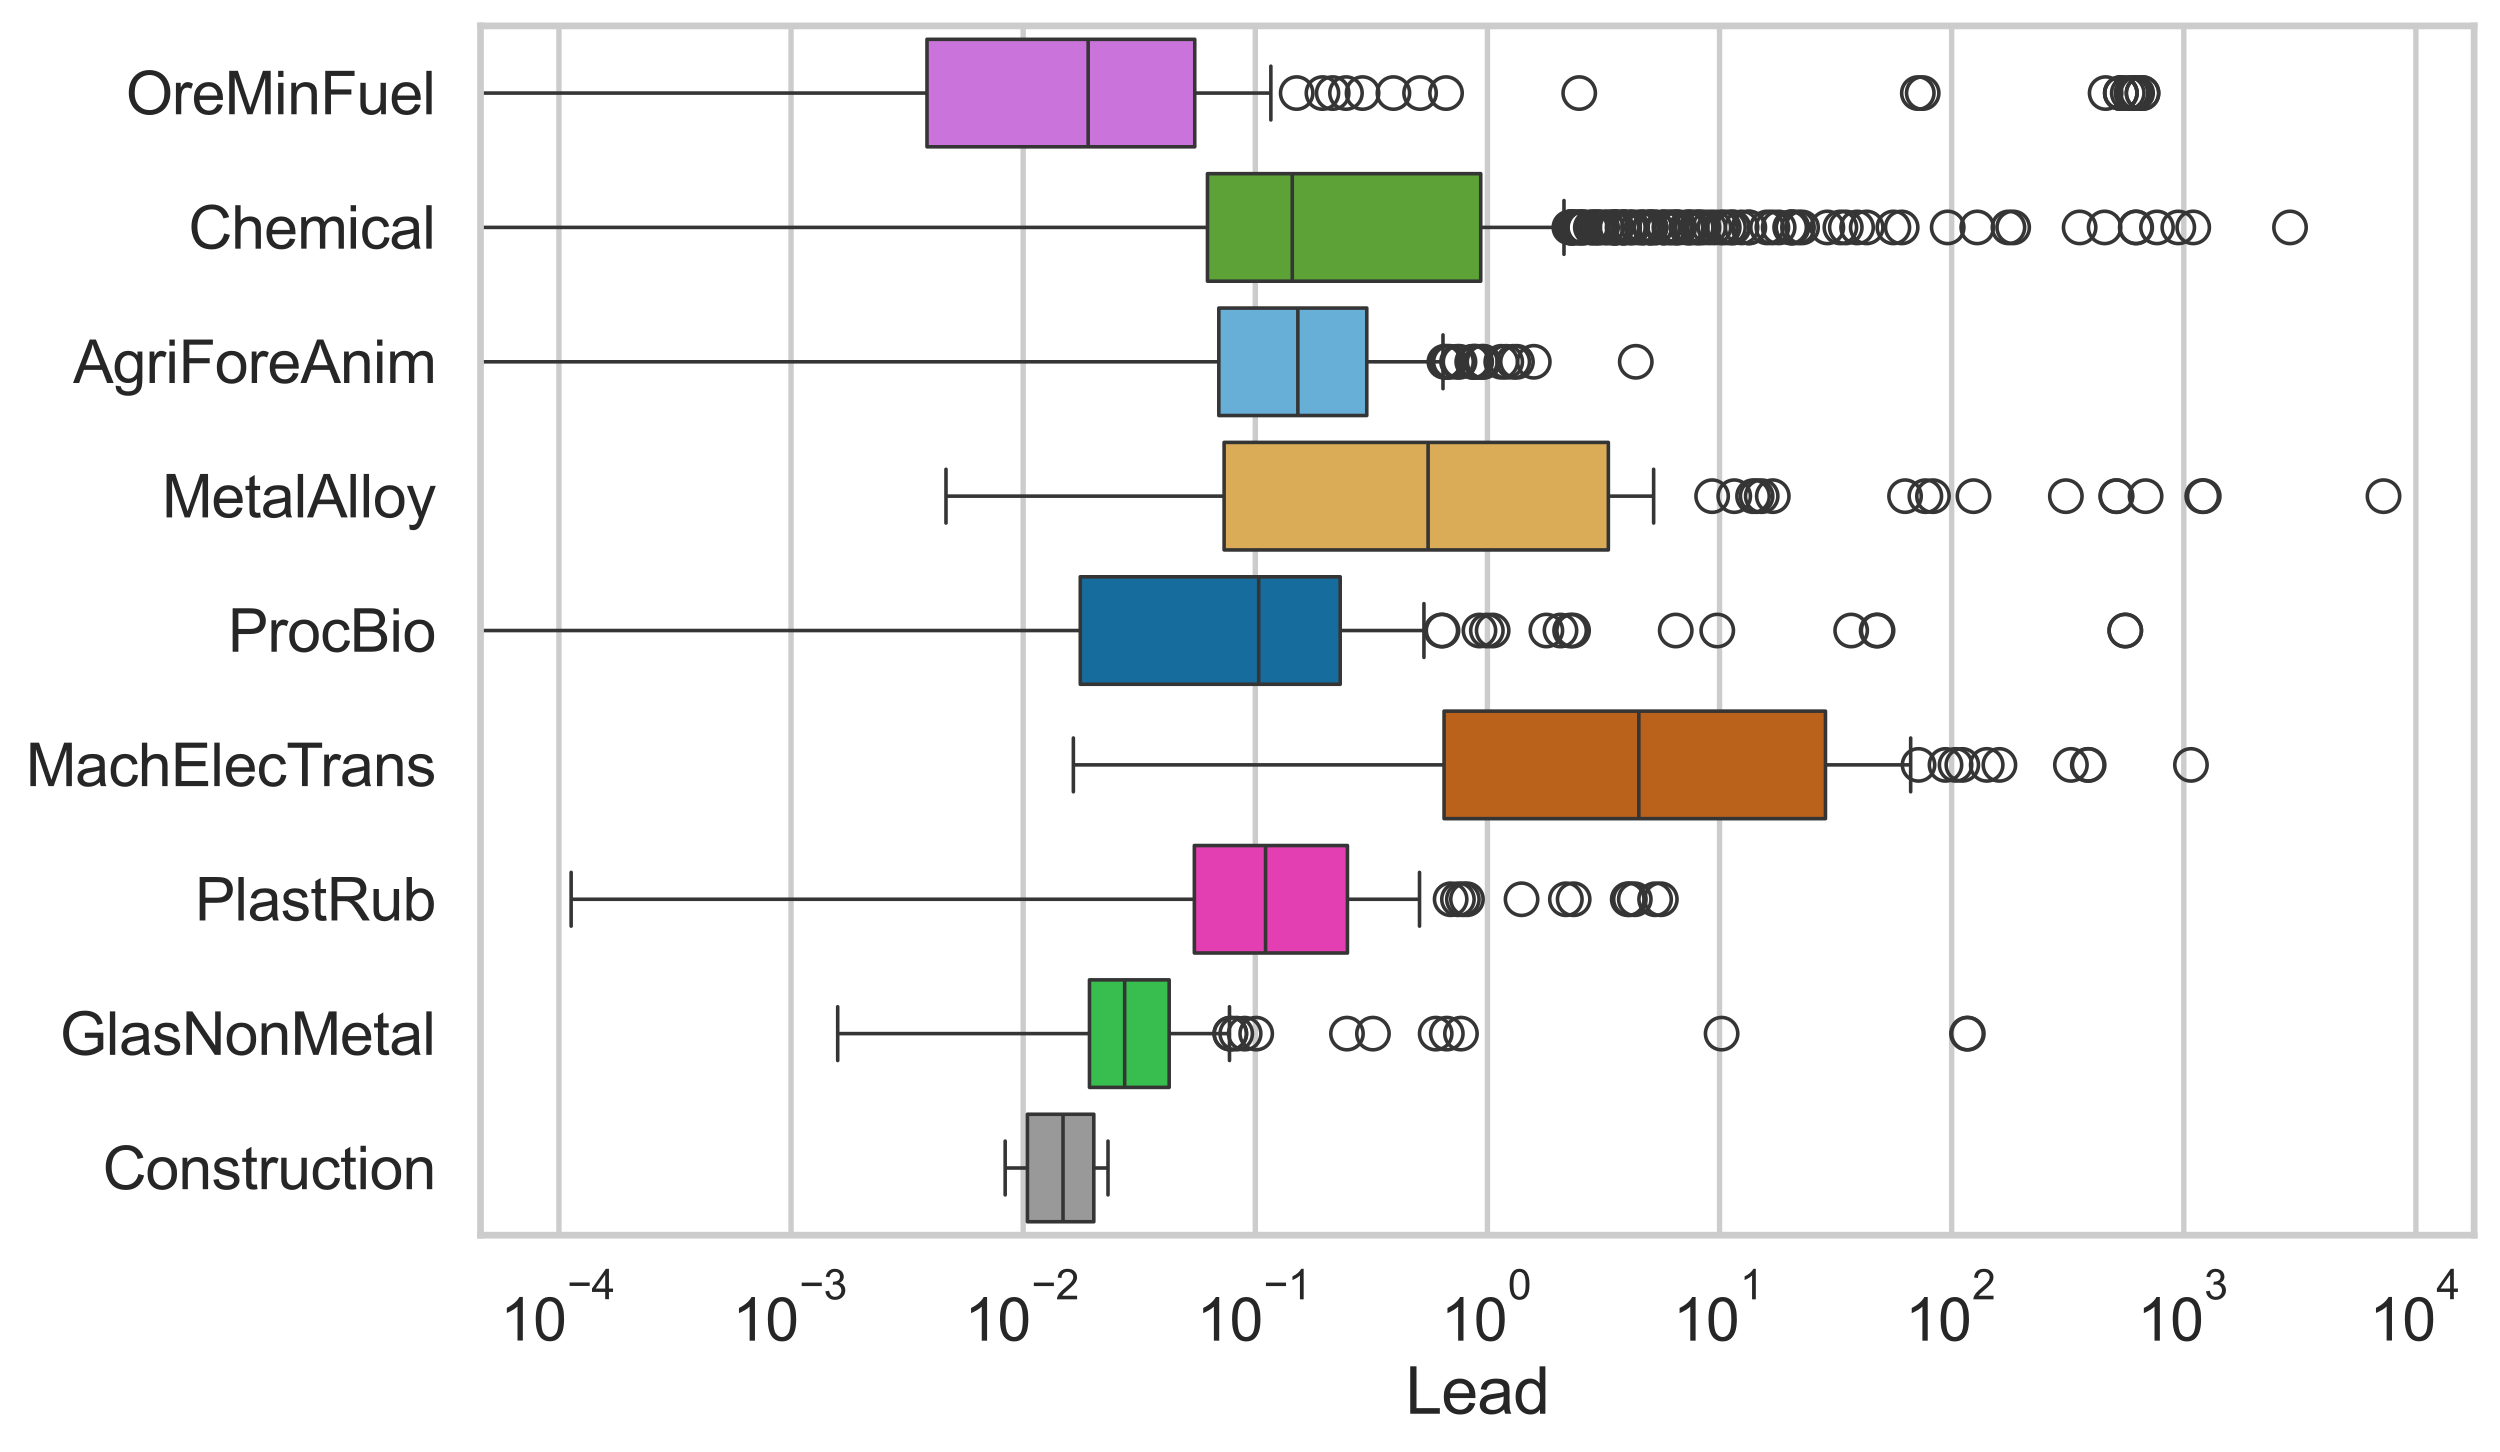 <?xml version="1.0" encoding="utf-8" standalone="no"?>
<!DOCTYPE svg PUBLIC "-//W3C//DTD SVG 1.1//EN"
  "http://www.w3.org/Graphics/SVG/1.1/DTD/svg11.dtd">
<svg xmlns:xlink="http://www.w3.org/1999/xlink" width="695.577pt" height="404.121pt" viewBox="0 0 695.577 404.121" xmlns="http://www.w3.org/2000/svg" version="1.1">
 <defs>
  <style type="text/css">*{stroke-linejoin: round; stroke-linecap: butt}</style>
 </defs>
 <g id="figure_1">
  <g id="patch_1">
   <path d="M 0 404.121 
L 695.577 404.121 
L 695.577 0 
L 0 0 
z
" style="fill: #ffffff"/>
  </g>
  <g id="axes_1">
   <g id="patch_2">
    <path d="M 133.697 343.665 
L 688.377 343.665 
L 688.377 7.2 
L 133.697 7.2 
z
" style="fill: #ffffff"/>
   </g>
   <g id="matplotlib.axis_1">
    <g id="xtick_1">
     <g id="line2d_1">
      <path d="M 155.511 343.665 
L 155.511 7.2 
" clip-path="url(#pd92ee9b319)" style="fill: none; stroke: #cccccc; stroke-width: 1.5; stroke-linecap: round"/>
     </g>
     <g id="text_1">
      <!-- $\mathdefault{10^{-4}}$ -->
      <g style="fill: #262626" transform="translate(139.176 373.015) scale(0.165 -0.165)">
       <defs>
        <path id="ArialMT-31" d="M 2384 0 
L 1822 0 
L 1822 3584 
Q 1619 3391 1289 3197 
Q 959 3003 697 2906 
L 697 3450 
Q 1169 3672 1522 3987 
Q 1875 4303 2022 4600 
L 2384 4600 
L 2384 0 
z
" transform="scale(0.016)"/>
        <path id="ArialMT-30" d="M 266 2259 
Q 266 3072 433 3567 
Q 600 4063 929 4331 
Q 1259 4600 1759 4600 
Q 2128 4600 2406 4451 
Q 2684 4303 2865 4023 
Q 3047 3744 3150 3342 
Q 3253 2941 3253 2259 
Q 3253 1453 3087 958 
Q 2922 463 2592 192 
Q 2263 -78 1759 -78 
Q 1097 -78 719 397 
Q 266 969 266 2259 
z
M 844 2259 
Q 844 1131 1108 757 
Q 1372 384 1759 384 
Q 2147 384 2411 759 
Q 2675 1134 2675 2259 
Q 2675 3391 2411 3762 
Q 2147 4134 1753 4134 
Q 1366 4134 1134 3806 
Q 844 3388 844 2259 
z
" transform="scale(0.016)"/>
        <path id="ArialMT-2212" d="M 3381 1997 
L 356 1997 
L 356 2522 
L 3381 2522 
L 3381 1997 
z
" transform="scale(0.016)"/>
        <path id="ArialMT-34" d="M 2069 0 
L 2069 1097 
L 81 1097 
L 81 1613 
L 2172 4581 
L 2631 4581 
L 2631 1613 
L 3250 1613 
L 3250 1097 
L 2631 1097 
L 2631 0 
L 2069 0 
z
M 2069 1613 
L 2069 3678 
L 634 1613 
L 2069 1613 
z
" transform="scale(0.016)"/>
       </defs>
       <use xlink:href="#ArialMT-31" transform="translate(0 0.202)"/>
       <use xlink:href="#ArialMT-30" transform="translate(55.615 0.202)"/>
       <use xlink:href="#ArialMT-2212" transform="translate(112.973 69.895) scale(0.7)"/>
       <use xlink:href="#ArialMT-34" transform="translate(153.852 69.895) scale(0.7)"/>
      </g>
     </g>
    </g>
    <g id="xtick_2">
     <g id="line2d_2">
      <path d="M 220.095 343.665 
L 220.095 7.2 
" clip-path="url(#pd92ee9b319)" style="fill: none; stroke: #cccccc; stroke-width: 1.5; stroke-linecap: round"/>
     </g>
     <g id="text_2">
      <!-- $\mathdefault{10^{-3}}$ -->
      <g style="fill: #262626" transform="translate(203.76 373.18) scale(0.165 -0.165)">
       <defs>
        <path id="ArialMT-33" d="M 269 1209 
L 831 1284 
Q 928 806 1161 595 
Q 1394 384 1728 384 
Q 2125 384 2398 659 
Q 2672 934 2672 1341 
Q 2672 1728 2419 1979 
Q 2166 2231 1775 2231 
Q 1616 2231 1378 2169 
L 1441 2663 
Q 1497 2656 1531 2656 
Q 1891 2656 2178 2843 
Q 2466 3031 2466 3422 
Q 2466 3731 2256 3934 
Q 2047 4138 1716 4138 
Q 1388 4138 1169 3931 
Q 950 3725 888 3313 
L 325 3413 
Q 428 3978 793 4289 
Q 1159 4600 1703 4600 
Q 2078 4600 2393 4439 
Q 2709 4278 2876 4000 
Q 3044 3722 3044 3409 
Q 3044 3113 2884 2869 
Q 2725 2625 2413 2481 
Q 2819 2388 3044 2092 
Q 3269 1797 3269 1353 
Q 3269 753 2831 336 
Q 2394 -81 1725 -81 
Q 1122 -81 723 278 
Q 325 638 269 1209 
z
" transform="scale(0.016)"/>
       </defs>
       <use xlink:href="#ArialMT-31" transform="translate(0 0.994)"/>
       <use xlink:href="#ArialMT-30" transform="translate(55.615 0.994)"/>
       <use xlink:href="#ArialMT-2212" transform="translate(112.973 70.688) scale(0.7)"/>
       <use xlink:href="#ArialMT-33" transform="translate(153.852 70.688) scale(0.7)"/>
      </g>
     </g>
    </g>
    <g id="xtick_3">
     <g id="line2d_3">
      <path d="M 284.678 343.665 
L 284.678 7.2 
" clip-path="url(#pd92ee9b319)" style="fill: none; stroke: #cccccc; stroke-width: 1.5; stroke-linecap: round"/>
     </g>
     <g id="text_3">
      <!-- $\mathdefault{10^{-2}}$ -->
      <g style="fill: #262626" transform="translate(268.343 373.18) scale(0.165 -0.165)">
       <defs>
        <path id="ArialMT-32" d="M 3222 541 
L 3222 0 
L 194 0 
Q 188 203 259 391 
Q 375 700 629 1000 
Q 884 1300 1366 1694 
Q 2113 2306 2375 2664 
Q 2638 3022 2638 3341 
Q 2638 3675 2398 3904 
Q 2159 4134 1775 4134 
Q 1369 4134 1125 3890 
Q 881 3647 878 3216 
L 300 3275 
Q 359 3922 746 4261 
Q 1134 4600 1788 4600 
Q 2447 4600 2831 4234 
Q 3216 3869 3216 3328 
Q 3216 3053 3103 2787 
Q 2991 2522 2730 2228 
Q 2469 1934 1863 1422 
Q 1356 997 1212 845 
Q 1069 694 975 541 
L 3222 541 
z
" transform="scale(0.016)"/>
       </defs>
       <use xlink:href="#ArialMT-31" transform="translate(0 0.994)"/>
       <use xlink:href="#ArialMT-30" transform="translate(55.615 0.994)"/>
       <use xlink:href="#ArialMT-2212" transform="translate(112.973 70.688) scale(0.7)"/>
       <use xlink:href="#ArialMT-32" transform="translate(153.852 70.688) scale(0.7)"/>
      </g>
     </g>
    </g>
    <g id="xtick_4">
     <g id="line2d_4">
      <path d="M 349.262 343.665 
L 349.262 7.2 
" clip-path="url(#pd92ee9b319)" style="fill: none; stroke: #cccccc; stroke-width: 1.5; stroke-linecap: round"/>
     </g>
     <g id="text_4">
      <!-- $\mathdefault{10^{-1}}$ -->
      <g style="fill: #262626" transform="translate(332.927 373.18) scale(0.165 -0.165)">
       <use xlink:href="#ArialMT-31" transform="translate(0 0.994)"/>
       <use xlink:href="#ArialMT-30" transform="translate(55.615 0.994)"/>
       <use xlink:href="#ArialMT-2212" transform="translate(112.973 70.688) scale(0.7)"/>
       <use xlink:href="#ArialMT-31" transform="translate(153.852 70.688) scale(0.7)"/>
      </g>
     </g>
    </g>
    <g id="xtick_5">
     <g id="line2d_5">
      <path d="M 413.845 343.665 
L 413.845 7.2 
" clip-path="url(#pd92ee9b319)" style="fill: none; stroke: #cccccc; stroke-width: 1.5; stroke-linecap: round"/>
     </g>
     <g id="text_5">
      <!-- $\mathdefault{10^{0}}$ -->
      <g style="fill: #262626" transform="translate(400.893 373.18) scale(0.165 -0.165)">
       <use xlink:href="#ArialMT-31" transform="translate(0 0.994)"/>
       <use xlink:href="#ArialMT-30" transform="translate(55.615 0.994)"/>
       <use xlink:href="#ArialMT-30" transform="translate(112.973 70.688) scale(0.7)"/>
      </g>
     </g>
    </g>
    <g id="xtick_6">
     <g id="line2d_6">
      <path d="M 478.429 343.665 
L 478.429 7.2 
" clip-path="url(#pd92ee9b319)" style="fill: none; stroke: #cccccc; stroke-width: 1.5; stroke-linecap: round"/>
     </g>
     <g id="text_6">
      <!-- $\mathdefault{10^{1}}$ -->
      <g style="fill: #262626" transform="translate(465.476 373.18) scale(0.165 -0.165)">
       <use xlink:href="#ArialMT-31" transform="translate(0 0.994)"/>
       <use xlink:href="#ArialMT-30" transform="translate(55.615 0.994)"/>
       <use xlink:href="#ArialMT-31" transform="translate(112.973 70.688) scale(0.7)"/>
      </g>
     </g>
    </g>
    <g id="xtick_7">
     <g id="line2d_7">
      <path d="M 543.013 343.665 
L 543.013 7.2 
" clip-path="url(#pd92ee9b319)" style="fill: none; stroke: #cccccc; stroke-width: 1.5; stroke-linecap: round"/>
     </g>
     <g id="text_7">
      <!-- $\mathdefault{10^{2}}$ -->
      <g style="fill: #262626" transform="translate(530.06 373.18) scale(0.165 -0.165)">
       <use xlink:href="#ArialMT-31" transform="translate(0 0.994)"/>
       <use xlink:href="#ArialMT-30" transform="translate(55.615 0.994)"/>
       <use xlink:href="#ArialMT-32" transform="translate(112.973 70.688) scale(0.7)"/>
      </g>
     </g>
    </g>
    <g id="xtick_8">
     <g id="line2d_8">
      <path d="M 607.596 343.665 
L 607.596 7.2 
" clip-path="url(#pd92ee9b319)" style="fill: none; stroke: #cccccc; stroke-width: 1.5; stroke-linecap: round"/>
     </g>
     <g id="text_8">
      <!-- $\mathdefault{10^{3}}$ -->
      <g style="fill: #262626" transform="translate(594.644 373.18) scale(0.165 -0.165)">
       <use xlink:href="#ArialMT-31" transform="translate(0 0.994)"/>
       <use xlink:href="#ArialMT-30" transform="translate(55.615 0.994)"/>
       <use xlink:href="#ArialMT-33" transform="translate(112.973 70.688) scale(0.7)"/>
      </g>
     </g>
    </g>
    <g id="xtick_9">
     <g id="line2d_9">
      <path d="M 672.18 343.665 
L 672.18 7.2 
" clip-path="url(#pd92ee9b319)" style="fill: none; stroke: #cccccc; stroke-width: 1.5; stroke-linecap: round"/>
     </g>
     <g id="text_9">
      <!-- $\mathdefault{10^{4}}$ -->
      <g style="fill: #262626" transform="translate(659.227 373.015) scale(0.165 -0.165)">
       <use xlink:href="#ArialMT-31" transform="translate(0 0.202)"/>
       <use xlink:href="#ArialMT-30" transform="translate(55.615 0.202)"/>
       <use xlink:href="#ArialMT-34" transform="translate(112.973 69.895) scale(0.7)"/>
      </g>
     </g>
    </g>
    <g id="xtick_10"/>
    <g id="xtick_11"/>
    <g id="xtick_12"/>
    <g id="xtick_13"/>
    <g id="xtick_14"/>
    <g id="xtick_15"/>
    <g id="xtick_16"/>
    <g id="xtick_17"/>
    <g id="xtick_18"/>
    <g id="xtick_19"/>
    <g id="xtick_20"/>
    <g id="xtick_21"/>
    <g id="xtick_22"/>
    <g id="xtick_23"/>
    <g id="xtick_24"/>
    <g id="xtick_25"/>
    <g id="xtick_26"/>
    <g id="xtick_27"/>
    <g id="xtick_28"/>
    <g id="xtick_29"/>
    <g id="xtick_30"/>
    <g id="xtick_31"/>
    <g id="xtick_32"/>
    <g id="xtick_33"/>
    <g id="xtick_34"/>
    <g id="xtick_35"/>
    <g id="xtick_36"/>
    <g id="xtick_37"/>
    <g id="xtick_38"/>
    <g id="xtick_39"/>
    <g id="xtick_40"/>
    <g id="xtick_41"/>
    <g id="xtick_42"/>
    <g id="xtick_43"/>
    <g id="xtick_44"/>
    <g id="xtick_45"/>
    <g id="xtick_46"/>
    <g id="xtick_47"/>
    <g id="xtick_48"/>
    <g id="xtick_49"/>
    <g id="xtick_50"/>
    <g id="xtick_51"/>
    <g id="xtick_52"/>
    <g id="xtick_53"/>
    <g id="xtick_54"/>
    <g id="xtick_55"/>
    <g id="xtick_56"/>
    <g id="xtick_57"/>
    <g id="xtick_58"/>
    <g id="xtick_59"/>
    <g id="xtick_60"/>
    <g id="xtick_61"/>
    <g id="xtick_62"/>
    <g id="xtick_63"/>
    <g id="xtick_64"/>
    <g id="xtick_65"/>
    <g id="xtick_66"/>
    <g id="xtick_67"/>
    <g id="xtick_68"/>
    <g id="xtick_69"/>
    <g id="xtick_70"/>
    <g id="xtick_71"/>
    <g id="xtick_72"/>
    <g id="xtick_73"/>
    <g id="xtick_74"/>
    <g id="xtick_75"/>
    <g id="xtick_76"/>
    <g id="xtick_77"/>
    <g id="xtick_78"/>
    <g id="text_10">
     <!-- Lead -->
     <g style="fill: #262626" transform="translate(391.018 393.344) scale(0.18 -0.18)">
      <defs>
       <path id="ArialMT-4c" d="M 469 0 
L 469 4581 
L 1075 4581 
L 1075 541 
L 3331 541 
L 3331 0 
L 469 0 
z
" transform="scale(0.016)"/>
       <path id="ArialMT-65" d="M 2694 1069 
L 3275 997 
Q 3138 488 2766 206 
Q 2394 -75 1816 -75 
Q 1088 -75 661 373 
Q 234 822 234 1631 
Q 234 2469 665 2931 
Q 1097 3394 1784 3394 
Q 2450 3394 2872 2941 
Q 3294 2488 3294 1666 
Q 3294 1616 3291 1516 
L 816 1516 
Q 847 969 1125 678 
Q 1403 388 1819 388 
Q 2128 388 2347 550 
Q 2566 713 2694 1069 
z
M 847 1978 
L 2700 1978 
Q 2663 2397 2488 2606 
Q 2219 2931 1791 2931 
Q 1403 2931 1139 2672 
Q 875 2413 847 1978 
z
" transform="scale(0.016)"/>
       <path id="ArialMT-61" d="M 2588 409 
Q 2275 144 1986 34 
Q 1697 -75 1366 -75 
Q 819 -75 525 192 
Q 231 459 231 875 
Q 231 1119 342 1320 
Q 453 1522 633 1644 
Q 813 1766 1038 1828 
Q 1203 1872 1538 1913 
Q 2219 1994 2541 2106 
Q 2544 2222 2544 2253 
Q 2544 2597 2384 2738 
Q 2169 2928 1744 2928 
Q 1347 2928 1158 2789 
Q 969 2650 878 2297 
L 328 2372 
Q 403 2725 575 2942 
Q 747 3159 1072 3276 
Q 1397 3394 1825 3394 
Q 2250 3394 2515 3294 
Q 2781 3194 2906 3042 
Q 3031 2891 3081 2659 
Q 3109 2516 3109 2141 
L 3109 1391 
Q 3109 606 3145 398 
Q 3181 191 3288 0 
L 2700 0 
Q 2613 175 2588 409 
z
M 2541 1666 
Q 2234 1541 1622 1453 
Q 1275 1403 1131 1340 
Q 988 1278 909 1158 
Q 831 1038 831 891 
Q 831 666 1001 516 
Q 1172 366 1500 366 
Q 1825 366 2078 508 
Q 2331 650 2450 897 
Q 2541 1088 2541 1459 
L 2541 1666 
z
" transform="scale(0.016)"/>
       <path id="ArialMT-64" d="M 2575 0 
L 2575 419 
Q 2259 -75 1647 -75 
Q 1250 -75 917 144 
Q 584 363 401 755 
Q 219 1147 219 1656 
Q 219 2153 384 2558 
Q 550 2963 881 3178 
Q 1213 3394 1622 3394 
Q 1922 3394 2156 3267 
Q 2391 3141 2538 2938 
L 2538 4581 
L 3097 4581 
L 3097 0 
L 2575 0 
z
M 797 1656 
Q 797 1019 1065 703 
Q 1334 388 1700 388 
Q 2069 388 2326 689 
Q 2584 991 2584 1609 
Q 2584 2291 2321 2609 
Q 2059 2928 1675 2928 
Q 1300 2928 1048 2622 
Q 797 2316 797 1656 
z
" transform="scale(0.016)"/>
      </defs>
      <use xlink:href="#ArialMT-4c"/>
      <use xlink:href="#ArialMT-65" transform="translate(55.615 0)"/>
      <use xlink:href="#ArialMT-61" transform="translate(111.23 0)"/>
      <use xlink:href="#ArialMT-64" transform="translate(166.846 0)"/>
     </g>
    </g>
   </g>
   <g id="matplotlib.axis_2">
    <g id="ytick_1">
     <g id="text_11">
      <!-- OreMinFuel -->
      <g style="fill: #262626" transform="translate(35.013 31.798) scale(0.165 -0.165)">
       <defs>
        <path id="ArialMT-4f" d="M 309 2231 
Q 309 3372 921 4017 
Q 1534 4663 2503 4663 
Q 3138 4663 3647 4359 
Q 4156 4056 4423 3514 
Q 4691 2972 4691 2284 
Q 4691 1588 4409 1038 
Q 4128 488 3612 205 
Q 3097 -78 2500 -78 
Q 1853 -78 1343 234 
Q 834 547 571 1087 
Q 309 1628 309 2231 
z
M 934 2222 
Q 934 1394 1379 917 
Q 1825 441 2497 441 
Q 3181 441 3623 922 
Q 4066 1403 4066 2288 
Q 4066 2847 3877 3264 
Q 3688 3681 3323 3911 
Q 2959 4141 2506 4141 
Q 1863 4141 1398 3698 
Q 934 3256 934 2222 
z
" transform="scale(0.016)"/>
        <path id="ArialMT-72" d="M 416 0 
L 416 3319 
L 922 3319 
L 922 2816 
Q 1116 3169 1280 3281 
Q 1444 3394 1641 3394 
Q 1925 3394 2219 3213 
L 2025 2691 
Q 1819 2813 1613 2813 
Q 1428 2813 1281 2702 
Q 1134 2591 1072 2394 
Q 978 2094 978 1738 
L 978 0 
L 416 0 
z
" transform="scale(0.016)"/>
        <path id="ArialMT-4d" d="M 475 0 
L 475 4581 
L 1388 4581 
L 2472 1338 
Q 2622 884 2691 659 
Q 2769 909 2934 1394 
L 4031 4581 
L 4847 4581 
L 4847 0 
L 4263 0 
L 4263 3834 
L 2931 0 
L 2384 0 
L 1059 3900 
L 1059 0 
L 475 0 
z
" transform="scale(0.016)"/>
        <path id="ArialMT-69" d="M 425 3934 
L 425 4581 
L 988 4581 
L 988 3934 
L 425 3934 
z
M 425 0 
L 425 3319 
L 988 3319 
L 988 0 
L 425 0 
z
" transform="scale(0.016)"/>
        <path id="ArialMT-6e" d="M 422 0 
L 422 3319 
L 928 3319 
L 928 2847 
Q 1294 3394 1984 3394 
Q 2284 3394 2536 3286 
Q 2788 3178 2913 3003 
Q 3038 2828 3088 2588 
Q 3119 2431 3119 2041 
L 3119 0 
L 2556 0 
L 2556 2019 
Q 2556 2363 2490 2533 
Q 2425 2703 2258 2804 
Q 2091 2906 1866 2906 
Q 1506 2906 1245 2678 
Q 984 2450 984 1813 
L 984 0 
L 422 0 
z
" transform="scale(0.016)"/>
        <path id="ArialMT-46" d="M 525 0 
L 525 4581 
L 3616 4581 
L 3616 4041 
L 1131 4041 
L 1131 2622 
L 3281 2622 
L 3281 2081 
L 1131 2081 
L 1131 0 
L 525 0 
z
" transform="scale(0.016)"/>
        <path id="ArialMT-75" d="M 2597 0 
L 2597 488 
Q 2209 -75 1544 -75 
Q 1250 -75 995 37 
Q 741 150 617 320 
Q 494 491 444 738 
Q 409 903 409 1263 
L 409 3319 
L 972 3319 
L 972 1478 
Q 972 1038 1006 884 
Q 1059 663 1231 536 
Q 1403 409 1656 409 
Q 1909 409 2131 539 
Q 2353 669 2445 892 
Q 2538 1116 2538 1541 
L 2538 3319 
L 3100 3319 
L 3100 0 
L 2597 0 
z
" transform="scale(0.016)"/>
        <path id="ArialMT-6c" d="M 409 0 
L 409 4581 
L 972 4581 
L 972 0 
L 409 0 
z
" transform="scale(0.016)"/>
       </defs>
       <use xlink:href="#ArialMT-4f"/>
       <use xlink:href="#ArialMT-72" transform="translate(77.783 0)"/>
       <use xlink:href="#ArialMT-65" transform="translate(111.084 0)"/>
       <use xlink:href="#ArialMT-4d" transform="translate(166.699 0)"/>
       <use xlink:href="#ArialMT-69" transform="translate(250 0)"/>
       <use xlink:href="#ArialMT-6e" transform="translate(272.217 0)"/>
       <use xlink:href="#ArialMT-46" transform="translate(327.832 0)"/>
       <use xlink:href="#ArialMT-75" transform="translate(388.916 0)"/>
       <use xlink:href="#ArialMT-65" transform="translate(444.531 0)"/>
       <use xlink:href="#ArialMT-6c" transform="translate(500.146 0)"/>
      </g>
     </g>
    </g>
    <g id="ytick_2">
     <g id="text_12">
      <!-- Chemical -->
      <g style="fill: #262626" transform="translate(52.428 69.183) scale(0.165 -0.165)">
       <defs>
        <path id="ArialMT-43" d="M 3763 1606 
L 4369 1453 
Q 4178 706 3683 314 
Q 3188 -78 2472 -78 
Q 1731 -78 1267 223 
Q 803 525 561 1097 
Q 319 1669 319 2325 
Q 319 3041 592 3573 
Q 866 4106 1370 4382 
Q 1875 4659 2481 4659 
Q 3169 4659 3637 4309 
Q 4106 3959 4291 3325 
L 3694 3184 
Q 3534 3684 3231 3912 
Q 2928 4141 2469 4141 
Q 1941 4141 1586 3887 
Q 1231 3634 1087 3207 
Q 944 2781 944 2328 
Q 944 1744 1114 1308 
Q 1284 872 1643 656 
Q 2003 441 2422 441 
Q 2931 441 3284 734 
Q 3638 1028 3763 1606 
z
" transform="scale(0.016)"/>
        <path id="ArialMT-68" d="M 422 0 
L 422 4581 
L 984 4581 
L 984 2938 
Q 1378 3394 1978 3394 
Q 2347 3394 2619 3248 
Q 2891 3103 3008 2847 
Q 3125 2591 3125 2103 
L 3125 0 
L 2563 0 
L 2563 2103 
Q 2563 2525 2380 2717 
Q 2197 2909 1863 2909 
Q 1613 2909 1392 2779 
Q 1172 2650 1078 2428 
Q 984 2206 984 1816 
L 984 0 
L 422 0 
z
" transform="scale(0.016)"/>
        <path id="ArialMT-6d" d="M 422 0 
L 422 3319 
L 925 3319 
L 925 2853 
Q 1081 3097 1340 3245 
Q 1600 3394 1931 3394 
Q 2300 3394 2536 3241 
Q 2772 3088 2869 2813 
Q 3263 3394 3894 3394 
Q 4388 3394 4653 3120 
Q 4919 2847 4919 2278 
L 4919 0 
L 4359 0 
L 4359 2091 
Q 4359 2428 4304 2576 
Q 4250 2725 4106 2815 
Q 3963 2906 3769 2906 
Q 3419 2906 3187 2673 
Q 2956 2441 2956 1928 
L 2956 0 
L 2394 0 
L 2394 2156 
Q 2394 2531 2256 2718 
Q 2119 2906 1806 2906 
Q 1569 2906 1367 2781 
Q 1166 2656 1075 2415 
Q 984 2175 984 1722 
L 984 0 
L 422 0 
z
" transform="scale(0.016)"/>
        <path id="ArialMT-63" d="M 2588 1216 
L 3141 1144 
Q 3050 572 2676 248 
Q 2303 -75 1759 -75 
Q 1078 -75 664 370 
Q 250 816 250 1647 
Q 250 2184 428 2587 
Q 606 2991 970 3192 
Q 1334 3394 1763 3394 
Q 2303 3394 2647 3120 
Q 2991 2847 3088 2344 
L 2541 2259 
Q 2463 2594 2264 2762 
Q 2066 2931 1784 2931 
Q 1359 2931 1093 2626 
Q 828 2322 828 1663 
Q 828 994 1084 691 
Q 1341 388 1753 388 
Q 2084 388 2306 591 
Q 2528 794 2588 1216 
z
" transform="scale(0.016)"/>
       </defs>
       <use xlink:href="#ArialMT-43"/>
       <use xlink:href="#ArialMT-68" transform="translate(72.217 0)"/>
       <use xlink:href="#ArialMT-65" transform="translate(127.832 0)"/>
       <use xlink:href="#ArialMT-6d" transform="translate(183.447 0)"/>
       <use xlink:href="#ArialMT-69" transform="translate(266.748 0)"/>
       <use xlink:href="#ArialMT-63" transform="translate(288.965 0)"/>
       <use xlink:href="#ArialMT-61" transform="translate(338.965 0)"/>
       <use xlink:href="#ArialMT-6c" transform="translate(394.58 0)"/>
      </g>
     </g>
    </g>
    <g id="ytick_3">
     <g id="text_13">
      <!-- AgriForeAnim -->
      <g style="fill: #262626" transform="translate(20.341 106.568) scale(0.165 -0.165)">
       <defs>
        <path id="ArialMT-41" d="M -9 0 
L 1750 4581 
L 2403 4581 
L 4278 0 
L 3588 0 
L 3053 1388 
L 1138 1388 
L 634 0 
L -9 0 
z
M 1313 1881 
L 2866 1881 
L 2388 3150 
Q 2169 3728 2063 4100 
Q 1975 3659 1816 3225 
L 1313 1881 
z
" transform="scale(0.016)"/>
        <path id="ArialMT-67" d="M 319 -275 
L 866 -356 
Q 900 -609 1056 -725 
Q 1266 -881 1628 -881 
Q 2019 -881 2231 -725 
Q 2444 -569 2519 -288 
Q 2563 -116 2559 434 
Q 2191 0 1641 0 
Q 956 0 581 494 
Q 206 988 206 1678 
Q 206 2153 378 2554 
Q 550 2956 876 3175 
Q 1203 3394 1644 3394 
Q 2231 3394 2613 2919 
L 2613 3319 
L 3131 3319 
L 3131 450 
Q 3131 -325 2973 -648 
Q 2816 -972 2473 -1159 
Q 2131 -1347 1631 -1347 
Q 1038 -1347 672 -1080 
Q 306 -813 319 -275 
z
M 784 1719 
Q 784 1066 1043 766 
Q 1303 466 1694 466 
Q 2081 466 2343 764 
Q 2606 1063 2606 1700 
Q 2606 2309 2336 2618 
Q 2066 2928 1684 2928 
Q 1309 2928 1046 2623 
Q 784 2319 784 1719 
z
" transform="scale(0.016)"/>
        <path id="ArialMT-6f" d="M 213 1659 
Q 213 2581 725 3025 
Q 1153 3394 1769 3394 
Q 2453 3394 2887 2945 
Q 3322 2497 3322 1706 
Q 3322 1066 3130 698 
Q 2938 331 2570 128 
Q 2203 -75 1769 -75 
Q 1072 -75 642 372 
Q 213 819 213 1659 
z
M 791 1659 
Q 791 1022 1069 705 
Q 1347 388 1769 388 
Q 2188 388 2466 706 
Q 2744 1025 2744 1678 
Q 2744 2294 2464 2611 
Q 2184 2928 1769 2928 
Q 1347 2928 1069 2612 
Q 791 2297 791 1659 
z
" transform="scale(0.016)"/>
       </defs>
       <use xlink:href="#ArialMT-41"/>
       <use xlink:href="#ArialMT-67" transform="translate(66.699 0)"/>
       <use xlink:href="#ArialMT-72" transform="translate(122.314 0)"/>
       <use xlink:href="#ArialMT-69" transform="translate(155.615 0)"/>
       <use xlink:href="#ArialMT-46" transform="translate(177.832 0)"/>
       <use xlink:href="#ArialMT-6f" transform="translate(238.916 0)"/>
       <use xlink:href="#ArialMT-72" transform="translate(294.531 0)"/>
       <use xlink:href="#ArialMT-65" transform="translate(327.832 0)"/>
       <use xlink:href="#ArialMT-41" transform="translate(383.447 0)"/>
       <use xlink:href="#ArialMT-6e" transform="translate(450.146 0)"/>
       <use xlink:href="#ArialMT-69" transform="translate(505.762 0)"/>
       <use xlink:href="#ArialMT-6d" transform="translate(527.979 0)"/>
      </g>
     </g>
    </g>
    <g id="ytick_4">
     <g id="text_14">
      <!-- MetalAlloy -->
      <g style="fill: #262626" transform="translate(45.088 143.953) scale(0.165 -0.165)">
       <defs>
        <path id="ArialMT-74" d="M 1650 503 
L 1731 6 
Q 1494 -44 1306 -44 
Q 1000 -44 831 53 
Q 663 150 594 308 
Q 525 466 525 972 
L 525 2881 
L 113 2881 
L 113 3319 
L 525 3319 
L 525 4141 
L 1084 4478 
L 1084 3319 
L 1650 3319 
L 1650 2881 
L 1084 2881 
L 1084 941 
Q 1084 700 1114 631 
Q 1144 563 1211 522 
Q 1278 481 1403 481 
Q 1497 481 1650 503 
z
" transform="scale(0.016)"/>
        <path id="ArialMT-79" d="M 397 -1278 
L 334 -750 
Q 519 -800 656 -800 
Q 844 -800 956 -737 
Q 1069 -675 1141 -563 
Q 1194 -478 1313 -144 
Q 1328 -97 1363 -6 
L 103 3319 
L 709 3319 
L 1400 1397 
Q 1534 1031 1641 628 
Q 1738 1016 1872 1384 
L 2581 3319 
L 3144 3319 
L 1881 -56 
Q 1678 -603 1566 -809 
Q 1416 -1088 1222 -1217 
Q 1028 -1347 759 -1347 
Q 597 -1347 397 -1278 
z
" transform="scale(0.016)"/>
       </defs>
       <use xlink:href="#ArialMT-4d"/>
       <use xlink:href="#ArialMT-65" transform="translate(83.301 0)"/>
       <use xlink:href="#ArialMT-74" transform="translate(138.916 0)"/>
       <use xlink:href="#ArialMT-61" transform="translate(166.699 0)"/>
       <use xlink:href="#ArialMT-6c" transform="translate(222.314 0)"/>
       <use xlink:href="#ArialMT-41" transform="translate(244.531 0)"/>
       <use xlink:href="#ArialMT-6c" transform="translate(311.23 0)"/>
       <use xlink:href="#ArialMT-6c" transform="translate(333.447 0)"/>
       <use xlink:href="#ArialMT-6f" transform="translate(355.664 0)"/>
       <use xlink:href="#ArialMT-79" transform="translate(411.279 0)"/>
      </g>
     </g>
    </g>
    <g id="ytick_5">
     <g id="text_15">
      <!-- ProcBio -->
      <g style="fill: #262626" transform="translate(63.424 181.337) scale(0.165 -0.165)">
       <defs>
        <path id="ArialMT-50" d="M 494 0 
L 494 4581 
L 2222 4581 
Q 2678 4581 2919 4538 
Q 3256 4481 3484 4323 
Q 3713 4166 3852 3881 
Q 3991 3597 3991 3256 
Q 3991 2672 3619 2267 
Q 3247 1863 2275 1863 
L 1100 1863 
L 1100 0 
L 494 0 
z
M 1100 2403 
L 2284 2403 
Q 2872 2403 3119 2622 
Q 3366 2841 3366 3238 
Q 3366 3525 3220 3729 
Q 3075 3934 2838 4000 
Q 2684 4041 2272 4041 
L 1100 4041 
L 1100 2403 
z
" transform="scale(0.016)"/>
        <path id="ArialMT-42" d="M 469 0 
L 469 4581 
L 2188 4581 
Q 2713 4581 3030 4442 
Q 3347 4303 3526 4014 
Q 3706 3725 3706 3409 
Q 3706 3116 3547 2856 
Q 3388 2597 3066 2438 
Q 3481 2316 3704 2022 
Q 3928 1728 3928 1328 
Q 3928 1006 3792 729 
Q 3656 453 3456 303 
Q 3256 153 2954 76 
Q 2653 0 2216 0 
L 469 0 
z
M 1075 2656 
L 2066 2656 
Q 2469 2656 2644 2709 
Q 2875 2778 2992 2937 
Q 3109 3097 3109 3338 
Q 3109 3566 3000 3739 
Q 2891 3913 2687 3977 
Q 2484 4041 1991 4041 
L 1075 4041 
L 1075 2656 
z
M 1075 541 
L 2216 541 
Q 2509 541 2628 563 
Q 2838 600 2978 687 
Q 3119 775 3209 942 
Q 3300 1109 3300 1328 
Q 3300 1584 3169 1773 
Q 3038 1963 2805 2039 
Q 2572 2116 2134 2116 
L 1075 2116 
L 1075 541 
z
" transform="scale(0.016)"/>
       </defs>
       <use xlink:href="#ArialMT-50"/>
       <use xlink:href="#ArialMT-72" transform="translate(66.699 0)"/>
       <use xlink:href="#ArialMT-6f" transform="translate(100 0)"/>
       <use xlink:href="#ArialMT-63" transform="translate(155.615 0)"/>
       <use xlink:href="#ArialMT-42" transform="translate(205.615 0)"/>
       <use xlink:href="#ArialMT-69" transform="translate(272.314 0)"/>
       <use xlink:href="#ArialMT-6f" transform="translate(294.531 0)"/>
      </g>
     </g>
    </g>
    <g id="ytick_6">
     <g id="text_16">
      <!-- MachElecTrans -->
      <g style="fill: #262626" transform="translate(7.2 218.722) scale(0.165 -0.165)">
       <defs>
        <path id="ArialMT-45" d="M 506 0 
L 506 4581 
L 3819 4581 
L 3819 4041 
L 1113 4041 
L 1113 2638 
L 3647 2638 
L 3647 2100 
L 1113 2100 
L 1113 541 
L 3925 541 
L 3925 0 
L 506 0 
z
" transform="scale(0.016)"/>
        <path id="ArialMT-54" d="M 1659 0 
L 1659 4041 
L 150 4041 
L 150 4581 
L 3781 4581 
L 3781 4041 
L 2266 4041 
L 2266 0 
L 1659 0 
z
" transform="scale(0.016)"/>
        <path id="ArialMT-73" d="M 197 991 
L 753 1078 
Q 800 744 1014 566 
Q 1228 388 1613 388 
Q 2000 388 2187 545 
Q 2375 703 2375 916 
Q 2375 1106 2209 1216 
Q 2094 1291 1634 1406 
Q 1016 1563 777 1677 
Q 538 1791 414 1992 
Q 291 2194 291 2438 
Q 291 2659 392 2848 
Q 494 3038 669 3163 
Q 800 3259 1026 3326 
Q 1253 3394 1513 3394 
Q 1903 3394 2198 3281 
Q 2494 3169 2634 2976 
Q 2775 2784 2828 2463 
L 2278 2388 
Q 2241 2644 2061 2787 
Q 1881 2931 1553 2931 
Q 1166 2931 1000 2803 
Q 834 2675 834 2503 
Q 834 2394 903 2306 
Q 972 2216 1119 2156 
Q 1203 2125 1616 2013 
Q 2213 1853 2448 1751 
Q 2684 1650 2818 1456 
Q 2953 1263 2953 975 
Q 2953 694 2789 445 
Q 2625 197 2315 61 
Q 2006 -75 1616 -75 
Q 969 -75 630 194 
Q 291 463 197 991 
z
" transform="scale(0.016)"/>
       </defs>
       <use xlink:href="#ArialMT-4d"/>
       <use xlink:href="#ArialMT-61" transform="translate(83.301 0)"/>
       <use xlink:href="#ArialMT-63" transform="translate(138.916 0)"/>
       <use xlink:href="#ArialMT-68" transform="translate(188.916 0)"/>
       <use xlink:href="#ArialMT-45" transform="translate(244.531 0)"/>
       <use xlink:href="#ArialMT-6c" transform="translate(311.23 0)"/>
       <use xlink:href="#ArialMT-65" transform="translate(333.447 0)"/>
       <use xlink:href="#ArialMT-63" transform="translate(389.062 0)"/>
       <use xlink:href="#ArialMT-54" transform="translate(439.062 0)"/>
       <use xlink:href="#ArialMT-72" transform="translate(496.396 0)"/>
       <use xlink:href="#ArialMT-61" transform="translate(529.697 0)"/>
       <use xlink:href="#ArialMT-6e" transform="translate(585.312 0)"/>
       <use xlink:href="#ArialMT-73" transform="translate(640.928 0)"/>
      </g>
     </g>
    </g>
    <g id="ytick_7">
     <g id="text_17">
      <!-- PlastRub -->
      <g style="fill: #262626" transform="translate(54.248 256.107) scale(0.165 -0.165)">
       <defs>
        <path id="ArialMT-52" d="M 503 0 
L 503 4581 
L 2534 4581 
Q 3147 4581 3465 4457 
Q 3784 4334 3975 4021 
Q 4166 3709 4166 3331 
Q 4166 2844 3850 2509 
Q 3534 2175 2875 2084 
Q 3116 1969 3241 1856 
Q 3506 1613 3744 1247 
L 4541 0 
L 3778 0 
L 3172 953 
Q 2906 1366 2734 1584 
Q 2563 1803 2427 1890 
Q 2291 1978 2150 2013 
Q 2047 2034 1813 2034 
L 1109 2034 
L 1109 0 
L 503 0 
z
M 1109 2559 
L 2413 2559 
Q 2828 2559 3062 2645 
Q 3297 2731 3419 2920 
Q 3541 3109 3541 3331 
Q 3541 3656 3305 3865 
Q 3069 4075 2559 4075 
L 1109 4075 
L 1109 2559 
z
" transform="scale(0.016)"/>
        <path id="ArialMT-62" d="M 941 0 
L 419 0 
L 419 4581 
L 981 4581 
L 981 2947 
Q 1338 3394 1891 3394 
Q 2197 3394 2470 3270 
Q 2744 3147 2920 2923 
Q 3097 2700 3197 2384 
Q 3297 2069 3297 1709 
Q 3297 856 2875 390 
Q 2453 -75 1863 -75 
Q 1275 -75 941 416 
L 941 0 
z
M 934 1684 
Q 934 1088 1097 822 
Q 1363 388 1816 388 
Q 2184 388 2453 708 
Q 2722 1028 2722 1663 
Q 2722 2313 2464 2622 
Q 2206 2931 1841 2931 
Q 1472 2931 1203 2611 
Q 934 2291 934 1684 
z
" transform="scale(0.016)"/>
       </defs>
       <use xlink:href="#ArialMT-50"/>
       <use xlink:href="#ArialMT-6c" transform="translate(66.699 0)"/>
       <use xlink:href="#ArialMT-61" transform="translate(88.916 0)"/>
       <use xlink:href="#ArialMT-73" transform="translate(144.531 0)"/>
       <use xlink:href="#ArialMT-74" transform="translate(194.531 0)"/>
       <use xlink:href="#ArialMT-52" transform="translate(222.314 0)"/>
       <use xlink:href="#ArialMT-75" transform="translate(294.531 0)"/>
       <use xlink:href="#ArialMT-62" transform="translate(350.146 0)"/>
      </g>
     </g>
    </g>
    <g id="ytick_8">
     <g id="text_18">
      <!-- GlasNonMetal -->
      <g style="fill: #262626" transform="translate(16.659 293.492) scale(0.165 -0.165)">
       <defs>
        <path id="ArialMT-47" d="M 2638 1797 
L 2638 2334 
L 4578 2338 
L 4578 638 
Q 4131 281 3656 101 
Q 3181 -78 2681 -78 
Q 2006 -78 1454 211 
Q 903 500 622 1047 
Q 341 1594 341 2269 
Q 341 2938 620 3517 
Q 900 4097 1425 4378 
Q 1950 4659 2634 4659 
Q 3131 4659 3532 4498 
Q 3934 4338 4162 4050 
Q 4391 3763 4509 3300 
L 3963 3150 
Q 3859 3500 3706 3700 
Q 3553 3900 3268 4020 
Q 2984 4141 2638 4141 
Q 2222 4141 1919 4014 
Q 1616 3888 1430 3681 
Q 1244 3475 1141 3228 
Q 966 2803 966 2306 
Q 966 1694 1177 1281 
Q 1388 869 1791 669 
Q 2194 469 2647 469 
Q 3041 469 3416 620 
Q 3791 772 3984 944 
L 3984 1797 
L 2638 1797 
z
" transform="scale(0.016)"/>
        <path id="ArialMT-4e" d="M 488 0 
L 488 4581 
L 1109 4581 
L 3516 984 
L 3516 4581 
L 4097 4581 
L 4097 0 
L 3475 0 
L 1069 3600 
L 1069 0 
L 488 0 
z
" transform="scale(0.016)"/>
       </defs>
       <use xlink:href="#ArialMT-47"/>
       <use xlink:href="#ArialMT-6c" transform="translate(77.783 0)"/>
       <use xlink:href="#ArialMT-61" transform="translate(100 0)"/>
       <use xlink:href="#ArialMT-73" transform="translate(155.615 0)"/>
       <use xlink:href="#ArialMT-4e" transform="translate(205.615 0)"/>
       <use xlink:href="#ArialMT-6f" transform="translate(277.832 0)"/>
       <use xlink:href="#ArialMT-6e" transform="translate(333.447 0)"/>
       <use xlink:href="#ArialMT-4d" transform="translate(389.062 0)"/>
       <use xlink:href="#ArialMT-65" transform="translate(472.363 0)"/>
       <use xlink:href="#ArialMT-74" transform="translate(527.979 0)"/>
       <use xlink:href="#ArialMT-61" transform="translate(555.762 0)"/>
       <use xlink:href="#ArialMT-6c" transform="translate(611.377 0)"/>
      </g>
     </g>
    </g>
    <g id="ytick_9">
     <g id="text_19">
      <!-- Construction -->
      <g style="fill: #262626" transform="translate(28.575 330.877) scale(0.165 -0.165)">
       <use xlink:href="#ArialMT-43"/>
       <use xlink:href="#ArialMT-6f" transform="translate(72.217 0)"/>
       <use xlink:href="#ArialMT-6e" transform="translate(127.832 0)"/>
       <use xlink:href="#ArialMT-73" transform="translate(183.447 0)"/>
       <use xlink:href="#ArialMT-74" transform="translate(233.447 0)"/>
       <use xlink:href="#ArialMT-72" transform="translate(261.23 0)"/>
       <use xlink:href="#ArialMT-75" transform="translate(294.531 0)"/>
       <use xlink:href="#ArialMT-63" transform="translate(350.146 0)"/>
       <use xlink:href="#ArialMT-74" transform="translate(400.146 0)"/>
       <use xlink:href="#ArialMT-69" transform="translate(427.93 0)"/>
       <use xlink:href="#ArialMT-6f" transform="translate(450.146 0)"/>
       <use xlink:href="#ArialMT-6e" transform="translate(505.762 0)"/>
      </g>
     </g>
    </g>
   </g>
   <g id="patch_3">
    <path d="M 257.919 10.938 
L 257.919 40.846 
L 332.415 40.846 
L 332.415 10.938 
L 257.919 10.938 
z
" clip-path="url(#pd92ee9b319)" style="fill: #ca74db; stroke: #353535; stroke-linejoin: miter"/>
   </g>
   <g id="line2d_10">
    <path d="M 257.919 25.892 
L -1 25.892 
" clip-path="url(#pd92ee9b319)" style="fill: none; stroke: #353535"/>
   </g>
   <g id="line2d_11">
    <path d="M 332.415 25.892 
L 353.592 25.892 
" clip-path="url(#pd92ee9b319)" style="fill: none; stroke: #353535"/>
   </g>
   <g id="line2d_12">
    <path clip-path="url(#pd92ee9b319)" style="fill: none; stroke: #353535; stroke-linecap: round"/>
   </g>
   <g id="line2d_13">
    <path d="M 353.592 18.415 
L 353.592 33.369 
" clip-path="url(#pd92ee9b319)" style="fill: none; stroke: #353535; stroke-linecap: round"/>
   </g>
   <g id="line2d_14">
    <defs>
     <path id="meb10fe0c35" d="M 0 4.5 
C 1.193 4.5 2.338 4.026 3.182 3.182 
C 4.026 2.338 4.5 1.193 4.5 0 
C 4.5 -1.193 4.026 -2.338 3.182 -3.182 
C 2.338 -4.026 1.193 -4.5 0 -4.5 
C -1.193 -4.5 -2.338 -4.026 -3.182 -3.182 
C -4.026 -2.338 -4.5 -1.193 -4.5 0 
C -4.5 1.193 -4.026 2.338 -3.182 3.182 
C -2.338 4.026 -1.193 4.5 0 4.5 
z
" style="stroke: #353535"/>
    </defs>
    <g clip-path="url(#pd92ee9b319)">
     <use xlink:href="#meb10fe0c35" x="590.058" y="25.892" style="fill-opacity: 0; stroke: #353535"/>
     <use xlink:href="#meb10fe0c35" x="592.009" y="25.892" style="fill-opacity: 0; stroke: #353535"/>
     <use xlink:href="#meb10fe0c35" x="593.782" y="25.892" style="fill-opacity: 0; stroke: #353535"/>
     <use xlink:href="#meb10fe0c35" x="370.794" y="25.892" style="fill-opacity: 0; stroke: #353535"/>
     <use xlink:href="#meb10fe0c35" x="387.698" y="25.892" style="fill-opacity: 0; stroke: #353535"/>
     <use xlink:href="#meb10fe0c35" x="585.849" y="25.892" style="fill-opacity: 0; stroke: #353535"/>
     <use xlink:href="#meb10fe0c35" x="593.782" y="25.892" style="fill-opacity: 0; stroke: #353535"/>
     <use xlink:href="#meb10fe0c35" x="367.943" y="25.892" style="fill-opacity: 0; stroke: #353535"/>
     <use xlink:href="#meb10fe0c35" x="402.333" y="25.892" style="fill-opacity: 0; stroke: #353535"/>
     <use xlink:href="#meb10fe0c35" x="593.059" y="25.892" style="fill-opacity: 0; stroke: #353535"/>
     <use xlink:href="#meb10fe0c35" x="379.107" y="25.892" style="fill-opacity: 0; stroke: #353535"/>
     <use xlink:href="#meb10fe0c35" x="596.117" y="25.892" style="fill-opacity: 0; stroke: #353535"/>
     <use xlink:href="#meb10fe0c35" x="395.108" y="25.892" style="fill-opacity: 0; stroke: #353535"/>
     <use xlink:href="#meb10fe0c35" x="596.117" y="25.892" style="fill-opacity: 0; stroke: #353535"/>
     <use xlink:href="#meb10fe0c35" x="360.778" y="25.892" style="fill-opacity: 0; stroke: #353535"/>
     <use xlink:href="#meb10fe0c35" x="439.388" y="25.892" style="fill-opacity: 0; stroke: #353535"/>
     <use xlink:href="#meb10fe0c35" x="593.994" y="25.892" style="fill-opacity: 0; stroke: #353535"/>
     <use xlink:href="#meb10fe0c35" x="374.493" y="25.892" style="fill-opacity: 0; stroke: #353535"/>
     <use xlink:href="#meb10fe0c35" x="534.957" y="25.892" style="fill-opacity: 0; stroke: #353535"/>
     <use xlink:href="#meb10fe0c35" x="590.108" y="25.892" style="fill-opacity: 0; stroke: #353535"/>
     <use xlink:href="#meb10fe0c35" x="533.598" y="25.892" style="fill-opacity: 0; stroke: #353535"/>
     <use xlink:href="#meb10fe0c35" x="594.61" y="25.892" style="fill-opacity: 0; stroke: #353535"/>
     <use xlink:href="#meb10fe0c35" x="590.094" y="25.892" style="fill-opacity: 0; stroke: #353535"/>
    </g>
   </g>
   <g id="patch_4">
    <path d="M 335.955 48.323 
L 335.955 78.231 
L 411.984 78.231 
L 411.984 48.323 
L 335.955 48.323 
z
" clip-path="url(#pd92ee9b319)" style="fill: #5ca236; stroke: #353535; stroke-linejoin: miter"/>
   </g>
   <g id="line2d_15">
    <path d="M 335.955 63.277 
L -1 63.277 
" clip-path="url(#pd92ee9b319)" style="fill: none; stroke: #353535"/>
   </g>
   <g id="line2d_16">
    <path d="M 411.984 63.277 
L 435.148 63.277 
" clip-path="url(#pd92ee9b319)" style="fill: none; stroke: #353535"/>
   </g>
   <g id="line2d_17">
    <path clip-path="url(#pd92ee9b319)" style="fill: none; stroke: #353535; stroke-linecap: round"/>
   </g>
   <g id="line2d_18">
    <path d="M 435.148 55.8 
L 435.148 70.754 
" clip-path="url(#pd92ee9b319)" style="fill: none; stroke: #353535; stroke-linecap: round"/>
   </g>
   <g id="line2d_19">
    <g clip-path="url(#pd92ee9b319)">
     <use xlink:href="#meb10fe0c35" x="437.588" y="63.277" style="fill-opacity: 0; stroke: #353535"/>
     <use xlink:href="#meb10fe0c35" x="600.138" y="63.277" style="fill-opacity: 0; stroke: #353535"/>
     <use xlink:href="#meb10fe0c35" x="464.469" y="63.277" style="fill-opacity: 0; stroke: #353535"/>
     <use xlink:href="#meb10fe0c35" x="447.105" y="63.277" style="fill-opacity: 0; stroke: #353535"/>
     <use xlink:href="#meb10fe0c35" x="467.235" y="63.277" style="fill-opacity: 0; stroke: #353535"/>
     <use xlink:href="#meb10fe0c35" x="486.715" y="63.277" style="fill-opacity: 0; stroke: #353535"/>
     <use xlink:href="#meb10fe0c35" x="472.076" y="63.277" style="fill-opacity: 0; stroke: #353535"/>
     <use xlink:href="#meb10fe0c35" x="516.702" y="63.277" style="fill-opacity: 0; stroke: #353535"/>
     <use xlink:href="#meb10fe0c35" x="558.814" y="63.277" style="fill-opacity: 0; stroke: #353535"/>
     <use xlink:href="#meb10fe0c35" x="498.563" y="63.277" style="fill-opacity: 0; stroke: #353535"/>
     <use xlink:href="#meb10fe0c35" x="462.74" y="63.277" style="fill-opacity: 0; stroke: #353535"/>
     <use xlink:href="#meb10fe0c35" x="478.767" y="63.277" style="fill-opacity: 0; stroke: #353535"/>
     <use xlink:href="#meb10fe0c35" x="451.74" y="63.277" style="fill-opacity: 0; stroke: #353535"/>
     <use xlink:href="#meb10fe0c35" x="459.239" y="63.277" style="fill-opacity: 0; stroke: #353535"/>
     <use xlink:href="#meb10fe0c35" x="494.881" y="63.277" style="fill-opacity: 0; stroke: #353535"/>
     <use xlink:href="#meb10fe0c35" x="448.521" y="63.277" style="fill-opacity: 0; stroke: #353535"/>
     <use xlink:href="#meb10fe0c35" x="578.618" y="63.277" style="fill-opacity: 0; stroke: #353535"/>
     <use xlink:href="#meb10fe0c35" x="513.558" y="63.277" style="fill-opacity: 0; stroke: #353535"/>
     <use xlink:href="#meb10fe0c35" x="451.447" y="63.277" style="fill-opacity: 0; stroke: #353535"/>
     <use xlink:href="#meb10fe0c35" x="438.003" y="63.277" style="fill-opacity: 0; stroke: #353535"/>
     <use xlink:href="#meb10fe0c35" x="449.45" y="63.277" style="fill-opacity: 0; stroke: #353535"/>
     <use xlink:href="#meb10fe0c35" x="437.115" y="63.277" style="fill-opacity: 0; stroke: #353535"/>
     <use xlink:href="#meb10fe0c35" x="470.695" y="63.277" style="fill-opacity: 0; stroke: #353535"/>
     <use xlink:href="#meb10fe0c35" x="453.22" y="63.277" style="fill-opacity: 0; stroke: #353535"/>
     <use xlink:href="#meb10fe0c35" x="500.254" y="63.277" style="fill-opacity: 0; stroke: #353535"/>
     <use xlink:href="#meb10fe0c35" x="440.302" y="63.277" style="fill-opacity: 0; stroke: #353535"/>
     <use xlink:href="#meb10fe0c35" x="472.436" y="63.277" style="fill-opacity: 0; stroke: #353535"/>
     <use xlink:href="#meb10fe0c35" x="459.112" y="63.277" style="fill-opacity: 0; stroke: #353535"/>
     <use xlink:href="#meb10fe0c35" x="443.122" y="63.277" style="fill-opacity: 0; stroke: #353535"/>
     <use xlink:href="#meb10fe0c35" x="439.533" y="63.277" style="fill-opacity: 0; stroke: #353535"/>
     <use xlink:href="#meb10fe0c35" x="449.632" y="63.277" style="fill-opacity: 0; stroke: #353535"/>
     <use xlink:href="#meb10fe0c35" x="462.942" y="63.277" style="fill-opacity: 0; stroke: #353535"/>
     <use xlink:href="#meb10fe0c35" x="445.751" y="63.277" style="fill-opacity: 0; stroke: #353535"/>
     <use xlink:href="#meb10fe0c35" x="451.889" y="63.277" style="fill-opacity: 0; stroke: #353535"/>
     <use xlink:href="#meb10fe0c35" x="493.129" y="63.277" style="fill-opacity: 0; stroke: #353535"/>
     <use xlink:href="#meb10fe0c35" x="444.104" y="63.277" style="fill-opacity: 0; stroke: #353535"/>
     <use xlink:href="#meb10fe0c35" x="444.738" y="63.277" style="fill-opacity: 0; stroke: #353535"/>
     <use xlink:href="#meb10fe0c35" x="637.157" y="63.277" style="fill-opacity: 0; stroke: #353535"/>
     <use xlink:href="#meb10fe0c35" x="469.228" y="63.277" style="fill-opacity: 0; stroke: #353535"/>
     <use xlink:href="#meb10fe0c35" x="436.652" y="63.277" style="fill-opacity: 0; stroke: #353535"/>
     <use xlink:href="#meb10fe0c35" x="473.034" y="63.277" style="fill-opacity: 0; stroke: #353535"/>
     <use xlink:href="#meb10fe0c35" x="594.225" y="63.277" style="fill-opacity: 0; stroke: #353535"/>
     <use xlink:href="#meb10fe0c35" x="457.415" y="63.277" style="fill-opacity: 0; stroke: #353535"/>
     <use xlink:href="#meb10fe0c35" x="473.959" y="63.277" style="fill-opacity: 0; stroke: #353535"/>
     <use xlink:href="#meb10fe0c35" x="440.793" y="63.277" style="fill-opacity: 0; stroke: #353535"/>
     <use xlink:href="#meb10fe0c35" x="501.397" y="63.277" style="fill-opacity: 0; stroke: #353535"/>
     <use xlink:href="#meb10fe0c35" x="466.382" y="63.277" style="fill-opacity: 0; stroke: #353535"/>
     <use xlink:href="#meb10fe0c35" x="449.507" y="63.277" style="fill-opacity: 0; stroke: #353535"/>
     <use xlink:href="#meb10fe0c35" x="460.538" y="63.277" style="fill-opacity: 0; stroke: #353535"/>
     <use xlink:href="#meb10fe0c35" x="466.679" y="63.277" style="fill-opacity: 0; stroke: #353535"/>
     <use xlink:href="#meb10fe0c35" x="437.3" y="63.277" style="fill-opacity: 0; stroke: #353535"/>
     <use xlink:href="#meb10fe0c35" x="451.808" y="63.277" style="fill-opacity: 0; stroke: #353535"/>
     <use xlink:href="#meb10fe0c35" x="447.043" y="63.277" style="fill-opacity: 0; stroke: #353535"/>
     <use xlink:href="#meb10fe0c35" x="508.421" y="63.277" style="fill-opacity: 0; stroke: #353535"/>
     <use xlink:href="#meb10fe0c35" x="455.736" y="63.277" style="fill-opacity: 0; stroke: #353535"/>
     <use xlink:href="#meb10fe0c35" x="482.295" y="63.277" style="fill-opacity: 0; stroke: #353535"/>
     <use xlink:href="#meb10fe0c35" x="451.536" y="63.277" style="fill-opacity: 0; stroke: #353535"/>
     <use xlink:href="#meb10fe0c35" x="482.043" y="63.277" style="fill-opacity: 0; stroke: #353535"/>
     <use xlink:href="#meb10fe0c35" x="448.843" y="63.277" style="fill-opacity: 0; stroke: #353535"/>
     <use xlink:href="#meb10fe0c35" x="541.915" y="63.277" style="fill-opacity: 0; stroke: #353535"/>
     <use xlink:href="#meb10fe0c35" x="498.723" y="63.277" style="fill-opacity: 0; stroke: #353535"/>
     <use xlink:href="#meb10fe0c35" x="560.126" y="63.277" style="fill-opacity: 0; stroke: #353535"/>
     <use xlink:href="#meb10fe0c35" x="594.352" y="63.277" style="fill-opacity: 0; stroke: #353535"/>
     <use xlink:href="#meb10fe0c35" x="439.587" y="63.277" style="fill-opacity: 0; stroke: #353535"/>
     <use xlink:href="#meb10fe0c35" x="444.035" y="63.277" style="fill-opacity: 0; stroke: #353535"/>
     <use xlink:href="#meb10fe0c35" x="498.08" y="63.277" style="fill-opacity: 0; stroke: #353535"/>
     <use xlink:href="#meb10fe0c35" x="437.268" y="63.277" style="fill-opacity: 0; stroke: #353535"/>
     <use xlink:href="#meb10fe0c35" x="438.136" y="63.277" style="fill-opacity: 0; stroke: #353535"/>
     <use xlink:href="#meb10fe0c35" x="438.986" y="63.277" style="fill-opacity: 0; stroke: #353535"/>
     <use xlink:href="#meb10fe0c35" x="457.001" y="63.277" style="fill-opacity: 0; stroke: #353535"/>
     <use xlink:href="#meb10fe0c35" x="476.996" y="63.277" style="fill-opacity: 0; stroke: #353535"/>
     <use xlink:href="#meb10fe0c35" x="519.377" y="63.277" style="fill-opacity: 0; stroke: #353535"/>
     <use xlink:href="#meb10fe0c35" x="440.661" y="63.277" style="fill-opacity: 0; stroke: #353535"/>
     <use xlink:href="#meb10fe0c35" x="465.992" y="63.277" style="fill-opacity: 0; stroke: #353535"/>
     <use xlink:href="#meb10fe0c35" x="585.565" y="63.277" style="fill-opacity: 0; stroke: #353535"/>
     <use xlink:href="#meb10fe0c35" x="498.612" y="63.277" style="fill-opacity: 0; stroke: #353535"/>
     <use xlink:href="#meb10fe0c35" x="464.878" y="63.277" style="fill-opacity: 0; stroke: #353535"/>
     <use xlink:href="#meb10fe0c35" x="529.105" y="63.277" style="fill-opacity: 0; stroke: #353535"/>
     <use xlink:href="#meb10fe0c35" x="443.057" y="63.277" style="fill-opacity: 0; stroke: #353535"/>
     <use xlink:href="#meb10fe0c35" x="454.098" y="63.277" style="fill-opacity: 0; stroke: #353535"/>
     <use xlink:href="#meb10fe0c35" x="439.734" y="63.277" style="fill-opacity: 0; stroke: #353535"/>
     <use xlink:href="#meb10fe0c35" x="449.758" y="63.277" style="fill-opacity: 0; stroke: #353535"/>
     <use xlink:href="#meb10fe0c35" x="456.796" y="63.277" style="fill-opacity: 0; stroke: #353535"/>
     <use xlink:href="#meb10fe0c35" x="479.602" y="63.277" style="fill-opacity: 0; stroke: #353535"/>
     <use xlink:href="#meb10fe0c35" x="606.067" y="63.277" style="fill-opacity: 0; stroke: #353535"/>
     <use xlink:href="#meb10fe0c35" x="459.133" y="63.277" style="fill-opacity: 0; stroke: #353535"/>
     <use xlink:href="#meb10fe0c35" x="453.986" y="63.277" style="fill-opacity: 0; stroke: #353535"/>
     <use xlink:href="#meb10fe0c35" x="459.207" y="63.277" style="fill-opacity: 0; stroke: #353535"/>
     <use xlink:href="#meb10fe0c35" x="437.097" y="63.277" style="fill-opacity: 0; stroke: #353535"/>
     <use xlink:href="#meb10fe0c35" x="610.221" y="63.277" style="fill-opacity: 0; stroke: #353535"/>
     <use xlink:href="#meb10fe0c35" x="448.829" y="63.277" style="fill-opacity: 0; stroke: #353535"/>
     <use xlink:href="#meb10fe0c35" x="470.039" y="63.277" style="fill-opacity: 0; stroke: #353535"/>
     <use xlink:href="#meb10fe0c35" x="442.615" y="63.277" style="fill-opacity: 0; stroke: #353535"/>
     <use xlink:href="#meb10fe0c35" x="469.854" y="63.277" style="fill-opacity: 0; stroke: #353535"/>
     <use xlink:href="#meb10fe0c35" x="491.63" y="63.277" style="fill-opacity: 0; stroke: #353535"/>
     <use xlink:href="#meb10fe0c35" x="484.563" y="63.277" style="fill-opacity: 0; stroke: #353535"/>
     <use xlink:href="#meb10fe0c35" x="486.467" y="63.277" style="fill-opacity: 0; stroke: #353535"/>
     <use xlink:href="#meb10fe0c35" x="460.671" y="63.277" style="fill-opacity: 0; stroke: #353535"/>
     <use xlink:href="#meb10fe0c35" x="463.045" y="63.277" style="fill-opacity: 0; stroke: #353535"/>
     <use xlink:href="#meb10fe0c35" x="449.311" y="63.277" style="fill-opacity: 0; stroke: #353535"/>
     <use xlink:href="#meb10fe0c35" x="550.128" y="63.277" style="fill-opacity: 0; stroke: #353535"/>
     <use xlink:href="#meb10fe0c35" x="481.057" y="63.277" style="fill-opacity: 0; stroke: #353535"/>
     <use xlink:href="#meb10fe0c35" x="475.553" y="63.277" style="fill-opacity: 0; stroke: #353535"/>
     <use xlink:href="#meb10fe0c35" x="437.133" y="63.277" style="fill-opacity: 0; stroke: #353535"/>
     <use xlink:href="#meb10fe0c35" x="526.798" y="63.277" style="fill-opacity: 0; stroke: #353535"/>
     <use xlink:href="#meb10fe0c35" x="512.052" y="63.277" style="fill-opacity: 0; stroke: #353535"/>
     <use xlink:href="#meb10fe0c35" x="444.799" y="63.277" style="fill-opacity: 0; stroke: #353535"/>
    </g>
   </g>
   <g id="patch_5">
    <path d="M 339.116 85.708 
L 339.116 115.616 
L 380.278 115.616 
L 380.278 85.708 
L 339.116 85.708 
z
" clip-path="url(#pd92ee9b319)" style="fill: #68afd7; stroke: #353535; stroke-linejoin: miter"/>
   </g>
   <g id="line2d_20">
    <path d="M 339.116 100.662 
L -1 100.662 
" clip-path="url(#pd92ee9b319)" style="fill: none; stroke: #353535"/>
   </g>
   <g id="line2d_21">
    <path d="M 380.278 100.662 
L 401.485 100.662 
" clip-path="url(#pd92ee9b319)" style="fill: none; stroke: #353535"/>
   </g>
   <g id="line2d_22">
    <path clip-path="url(#pd92ee9b319)" style="fill: none; stroke: #353535; stroke-linecap: round"/>
   </g>
   <g id="line2d_23">
    <path d="M 401.485 93.185 
L 401.485 108.139 
" clip-path="url(#pd92ee9b319)" style="fill: none; stroke: #353535; stroke-linecap: round"/>
   </g>
   <g id="line2d_24">
    <g clip-path="url(#pd92ee9b319)">
     <use xlink:href="#meb10fe0c35" x="409.628" y="100.662" style="fill-opacity: 0; stroke: #353535"/>
     <use xlink:href="#meb10fe0c35" x="402.163" y="100.662" style="fill-opacity: 0; stroke: #353535"/>
     <use xlink:href="#meb10fe0c35" x="410.718" y="100.662" style="fill-opacity: 0; stroke: #353535"/>
     <use xlink:href="#meb10fe0c35" x="419.082" y="100.662" style="fill-opacity: 0; stroke: #353535"/>
     <use xlink:href="#meb10fe0c35" x="422.058" y="100.662" style="fill-opacity: 0; stroke: #353535"/>
     <use xlink:href="#meb10fe0c35" x="409.982" y="100.662" style="fill-opacity: 0; stroke: #353535"/>
     <use xlink:href="#meb10fe0c35" x="426.749" y="100.662" style="fill-opacity: 0; stroke: #353535"/>
     <use xlink:href="#meb10fe0c35" x="410.177" y="100.662" style="fill-opacity: 0; stroke: #353535"/>
     <use xlink:href="#meb10fe0c35" x="417.698" y="100.662" style="fill-opacity: 0; stroke: #353535"/>
     <use xlink:href="#meb10fe0c35" x="412.06" y="100.662" style="fill-opacity: 0; stroke: #353535"/>
     <use xlink:href="#meb10fe0c35" x="405.396" y="100.662" style="fill-opacity: 0; stroke: #353535"/>
     <use xlink:href="#meb10fe0c35" x="401.876" y="100.662" style="fill-opacity: 0; stroke: #353535"/>
     <use xlink:href="#meb10fe0c35" x="455.123" y="100.662" style="fill-opacity: 0; stroke: #353535"/>
     <use xlink:href="#meb10fe0c35" x="403.378" y="100.662" style="fill-opacity: 0; stroke: #353535"/>
     <use xlink:href="#meb10fe0c35" x="412.603" y="100.662" style="fill-opacity: 0; stroke: #353535"/>
     <use xlink:href="#meb10fe0c35" x="412.753" y="100.662" style="fill-opacity: 0; stroke: #353535"/>
     <use xlink:href="#meb10fe0c35" x="410.567" y="100.662" style="fill-opacity: 0; stroke: #353535"/>
     <use xlink:href="#meb10fe0c35" x="406.073" y="100.662" style="fill-opacity: 0; stroke: #353535"/>
     <use xlink:href="#meb10fe0c35" x="402.792" y="100.662" style="fill-opacity: 0; stroke: #353535"/>
     <use xlink:href="#meb10fe0c35" x="421.041" y="100.662" style="fill-opacity: 0; stroke: #353535"/>
    </g>
   </g>
   <g id="patch_6">
    <path d="M 340.587 123.093 
L 340.587 153.001 
L 447.494 153.001 
L 447.494 123.093 
L 340.587 123.093 
z
" clip-path="url(#pd92ee9b319)" style="fill: #daac58; stroke: #353535; stroke-linejoin: miter"/>
   </g>
   <g id="line2d_25">
    <path d="M 340.587 138.047 
L 263.202 138.047 
" clip-path="url(#pd92ee9b319)" style="fill: none; stroke: #353535"/>
   </g>
   <g id="line2d_26">
    <path d="M 447.494 138.047 
L 460.094 138.047 
" clip-path="url(#pd92ee9b319)" style="fill: none; stroke: #353535"/>
   </g>
   <g id="line2d_27">
    <path d="M 263.202 130.57 
L 263.202 145.524 
" clip-path="url(#pd92ee9b319)" style="fill: none; stroke: #353535; stroke-linecap: round"/>
   </g>
   <g id="line2d_28">
    <path d="M 460.094 130.57 
L 460.094 145.524 
" clip-path="url(#pd92ee9b319)" style="fill: none; stroke: #353535; stroke-linecap: round"/>
   </g>
   <g id="line2d_29">
    <g clip-path="url(#pd92ee9b319)">
     <use xlink:href="#meb10fe0c35" x="549.082" y="138.047" style="fill-opacity: 0; stroke: #353535"/>
     <use xlink:href="#meb10fe0c35" x="488.746" y="138.047" style="fill-opacity: 0; stroke: #353535"/>
     <use xlink:href="#meb10fe0c35" x="535.698" y="138.047" style="fill-opacity: 0; stroke: #353535"/>
     <use xlink:href="#meb10fe0c35" x="596.966" y="138.047" style="fill-opacity: 0; stroke: #353535"/>
     <use xlink:href="#meb10fe0c35" x="588.804" y="138.047" style="fill-opacity: 0; stroke: #353535"/>
     <use xlink:href="#meb10fe0c35" x="487.75" y="138.047" style="fill-opacity: 0; stroke: #353535"/>
     <use xlink:href="#meb10fe0c35" x="493.248" y="138.047" style="fill-opacity: 0; stroke: #353535"/>
     <use xlink:href="#meb10fe0c35" x="530.049" y="138.047" style="fill-opacity: 0; stroke: #353535"/>
     <use xlink:href="#meb10fe0c35" x="476.369" y="138.047" style="fill-opacity: 0; stroke: #353535"/>
     <use xlink:href="#meb10fe0c35" x="588.892" y="138.047" style="fill-opacity: 0; stroke: #353535"/>
     <use xlink:href="#meb10fe0c35" x="613.146" y="138.047" style="fill-opacity: 0; stroke: #353535"/>
     <use xlink:href="#meb10fe0c35" x="490.158" y="138.047" style="fill-opacity: 0; stroke: #353535"/>
     <use xlink:href="#meb10fe0c35" x="612.733" y="138.047" style="fill-opacity: 0; stroke: #353535"/>
     <use xlink:href="#meb10fe0c35" x="574.787" y="138.047" style="fill-opacity: 0; stroke: #353535"/>
     <use xlink:href="#meb10fe0c35" x="482.521" y="138.047" style="fill-opacity: 0; stroke: #353535"/>
     <use xlink:href="#meb10fe0c35" x="537.807" y="138.047" style="fill-opacity: 0; stroke: #353535"/>
     <use xlink:href="#meb10fe0c35" x="663.164" y="138.047" style="fill-opacity: 0; stroke: #353535"/>
    </g>
   </g>
   <g id="patch_7">
    <path d="M 300.568 160.478 
L 300.568 190.386 
L 372.883 190.386 
L 372.883 160.478 
L 300.568 160.478 
z
" clip-path="url(#pd92ee9b319)" style="fill: #166c9c; stroke: #353535; stroke-linejoin: miter"/>
   </g>
   <g id="line2d_30">
    <path d="M 300.568 175.432 
L -1 175.432 
" clip-path="url(#pd92ee9b319)" style="fill: none; stroke: #353535"/>
   </g>
   <g id="line2d_31">
    <path d="M 372.883 175.432 
L 396.184 175.432 
" clip-path="url(#pd92ee9b319)" style="fill: none; stroke: #353535"/>
   </g>
   <g id="line2d_32">
    <path clip-path="url(#pd92ee9b319)" style="fill: none; stroke: #353535; stroke-linecap: round"/>
   </g>
   <g id="line2d_33">
    <path d="M 396.184 167.955 
L 396.184 182.909 
" clip-path="url(#pd92ee9b319)" style="fill: none; stroke: #353535; stroke-linecap: round"/>
   </g>
   <g id="line2d_34">
    <g clip-path="url(#pd92ee9b319)">
     <use xlink:href="#meb10fe0c35" x="522.154" y="175.432" style="fill-opacity: 0; stroke: #353535"/>
     <use xlink:href="#meb10fe0c35" x="477.794" y="175.432" style="fill-opacity: 0; stroke: #353535"/>
     <use xlink:href="#meb10fe0c35" x="430.253" y="175.432" style="fill-opacity: 0; stroke: #353535"/>
     <use xlink:href="#meb10fe0c35" x="522.393" y="175.432" style="fill-opacity: 0; stroke: #353535"/>
     <use xlink:href="#meb10fe0c35" x="401.347" y="175.432" style="fill-opacity: 0; stroke: #353535"/>
     <use xlink:href="#meb10fe0c35" x="434.175" y="175.432" style="fill-opacity: 0; stroke: #353535"/>
     <use xlink:href="#meb10fe0c35" x="591.314" y="175.432" style="fill-opacity: 0; stroke: #353535"/>
     <use xlink:href="#meb10fe0c35" x="591.32" y="175.432" style="fill-opacity: 0; stroke: #353535"/>
     <use xlink:href="#meb10fe0c35" x="436.857" y="175.432" style="fill-opacity: 0; stroke: #353535"/>
     <use xlink:href="#meb10fe0c35" x="401.036" y="175.432" style="fill-opacity: 0; stroke: #353535"/>
     <use xlink:href="#meb10fe0c35" x="515.053" y="175.432" style="fill-opacity: 0; stroke: #353535"/>
     <use xlink:href="#meb10fe0c35" x="415.304" y="175.432" style="fill-opacity: 0; stroke: #353535"/>
     <use xlink:href="#meb10fe0c35" x="411.635" y="175.432" style="fill-opacity: 0; stroke: #353535"/>
     <use xlink:href="#meb10fe0c35" x="413.69" y="175.432" style="fill-opacity: 0; stroke: #353535"/>
     <use xlink:href="#meb10fe0c35" x="466.24" y="175.432" style="fill-opacity: 0; stroke: #353535"/>
     <use xlink:href="#meb10fe0c35" x="437.675" y="175.432" style="fill-opacity: 0; stroke: #353535"/>
    </g>
   </g>
   <g id="patch_8">
    <path d="M 401.784 197.863 
L 401.784 227.771 
L 507.9 227.771 
L 507.9 197.863 
L 401.784 197.863 
z
" clip-path="url(#pd92ee9b319)" style="fill: #ba611b; stroke: #353535; stroke-linejoin: miter"/>
   </g>
   <g id="line2d_35">
    <path d="M 401.784 212.817 
L 298.644 212.817 
" clip-path="url(#pd92ee9b319)" style="fill: none; stroke: #353535"/>
   </g>
   <g id="line2d_36">
    <path d="M 507.9 212.817 
L 531.607 212.817 
" clip-path="url(#pd92ee9b319)" style="fill: none; stroke: #353535"/>
   </g>
   <g id="line2d_37">
    <path d="M 298.644 205.34 
L 298.644 220.294 
" clip-path="url(#pd92ee9b319)" style="fill: none; stroke: #353535; stroke-linecap: round"/>
   </g>
   <g id="line2d_38">
    <path d="M 531.607 205.34 
L 531.607 220.294 
" clip-path="url(#pd92ee9b319)" style="fill: none; stroke: #353535; stroke-linecap: round"/>
   </g>
   <g id="line2d_39">
    <g clip-path="url(#pd92ee9b319)">
     <use xlink:href="#meb10fe0c35" x="545.973" y="212.817" style="fill-opacity: 0; stroke: #353535"/>
     <use xlink:href="#meb10fe0c35" x="581.125" y="212.817" style="fill-opacity: 0; stroke: #353535"/>
     <use xlink:href="#meb10fe0c35" x="580.895" y="212.817" style="fill-opacity: 0; stroke: #353535"/>
     <use xlink:href="#meb10fe0c35" x="556.301" y="212.817" style="fill-opacity: 0; stroke: #353535"/>
     <use xlink:href="#meb10fe0c35" x="552.767" y="212.817" style="fill-opacity: 0; stroke: #353535"/>
     <use xlink:href="#meb10fe0c35" x="544.102" y="212.817" style="fill-opacity: 0; stroke: #353535"/>
     <use xlink:href="#meb10fe0c35" x="533.794" y="212.817" style="fill-opacity: 0; stroke: #353535"/>
     <use xlink:href="#meb10fe0c35" x="541.3" y="212.817" style="fill-opacity: 0; stroke: #353535"/>
     <use xlink:href="#meb10fe0c35" x="609.59" y="212.817" style="fill-opacity: 0; stroke: #353535"/>
     <use xlink:href="#meb10fe0c35" x="576.192" y="212.817" style="fill-opacity: 0; stroke: #353535"/>
    </g>
   </g>
   <g id="patch_9">
    <path d="M 332.305 235.248 
L 332.305 265.156 
L 374.899 265.156 
L 374.899 235.248 
L 332.305 235.248 
z
" clip-path="url(#pd92ee9b319)" style="fill: #e33eb2; stroke: #353535; stroke-linejoin: miter"/>
   </g>
   <g id="line2d_40">
    <path d="M 332.305 250.202 
L 158.91 250.202 
" clip-path="url(#pd92ee9b319)" style="fill: none; stroke: #353535"/>
   </g>
   <g id="line2d_41">
    <path d="M 374.899 250.202 
L 394.952 250.202 
" clip-path="url(#pd92ee9b319)" style="fill: none; stroke: #353535"/>
   </g>
   <g id="line2d_42">
    <path d="M 158.91 242.725 
L 158.91 257.679 
" clip-path="url(#pd92ee9b319)" style="fill: none; stroke: #353535; stroke-linecap: round"/>
   </g>
   <g id="line2d_43">
    <path d="M 394.952 242.725 
L 394.952 257.679 
" clip-path="url(#pd92ee9b319)" style="fill: none; stroke: #353535; stroke-linecap: round"/>
   </g>
   <g id="line2d_44">
    <g clip-path="url(#pd92ee9b319)">
     <use xlink:href="#meb10fe0c35" x="408.15" y="250.202" style="fill-opacity: 0; stroke: #353535"/>
     <use xlink:href="#meb10fe0c35" x="452.89" y="250.202" style="fill-opacity: 0; stroke: #353535"/>
     <use xlink:href="#meb10fe0c35" x="460.499" y="250.202" style="fill-opacity: 0; stroke: #353535"/>
     <use xlink:href="#meb10fe0c35" x="403.613" y="250.202" style="fill-opacity: 0; stroke: #353535"/>
     <use xlink:href="#meb10fe0c35" x="405.64" y="250.202" style="fill-opacity: 0; stroke: #353535"/>
     <use xlink:href="#meb10fe0c35" x="454.854" y="250.202" style="fill-opacity: 0; stroke: #353535"/>
     <use xlink:href="#meb10fe0c35" x="423.345" y="250.202" style="fill-opacity: 0; stroke: #353535"/>
     <use xlink:href="#meb10fe0c35" x="407.015" y="250.202" style="fill-opacity: 0; stroke: #353535"/>
     <use xlink:href="#meb10fe0c35" x="435.675" y="250.202" style="fill-opacity: 0; stroke: #353535"/>
     <use xlink:href="#meb10fe0c35" x="462.101" y="250.202" style="fill-opacity: 0; stroke: #353535"/>
     <use xlink:href="#meb10fe0c35" x="437.841" y="250.202" style="fill-opacity: 0; stroke: #353535"/>
     <use xlink:href="#meb10fe0c35" x="453.478" y="250.202" style="fill-opacity: 0; stroke: #353535"/>
    </g>
   </g>
   <g id="patch_10">
    <path d="M 303.123 272.633 
L 303.123 302.541 
L 325.299 302.541 
L 325.299 272.633 
L 303.123 272.633 
z
" clip-path="url(#pd92ee9b319)" style="fill: #38be4e; stroke: #353535; stroke-linejoin: miter"/>
   </g>
   <g id="line2d_45">
    <path d="M 303.123 287.587 
L 233.074 287.587 
" clip-path="url(#pd92ee9b319)" style="fill: none; stroke: #353535"/>
   </g>
   <g id="line2d_46">
    <path d="M 325.299 287.587 
L 342.082 287.587 
" clip-path="url(#pd92ee9b319)" style="fill: none; stroke: #353535"/>
   </g>
   <g id="line2d_47">
    <path d="M 233.074 280.11 
L 233.074 295.064 
" clip-path="url(#pd92ee9b319)" style="fill: none; stroke: #353535; stroke-linecap: round"/>
   </g>
   <g id="line2d_48">
    <path d="M 342.082 280.11 
L 342.082 295.064 
" clip-path="url(#pd92ee9b319)" style="fill: none; stroke: #353535; stroke-linecap: round"/>
   </g>
   <g id="line2d_49">
    <g clip-path="url(#pd92ee9b319)">
     <use xlink:href="#meb10fe0c35" x="-1" y="287.587" style="fill-opacity: 0; stroke: #353535"/>
     <use xlink:href="#meb10fe0c35" x="349.513" y="287.587" style="fill-opacity: 0; stroke: #353535"/>
     <use xlink:href="#meb10fe0c35" x="479.004" y="287.587" style="fill-opacity: 0; stroke: #353535"/>
     <use xlink:href="#meb10fe0c35" x="343.955" y="287.587" style="fill-opacity: 0; stroke: #353535"/>
     <use xlink:href="#meb10fe0c35" x="346.309" y="287.587" style="fill-opacity: 0; stroke: #353535"/>
     <use xlink:href="#meb10fe0c35" x="406.483" y="287.587" style="fill-opacity: 0; stroke: #353535"/>
     <use xlink:href="#meb10fe0c35" x="381.993" y="287.587" style="fill-opacity: 0; stroke: #353535"/>
     <use xlink:href="#meb10fe0c35" x="342.286" y="287.587" style="fill-opacity: 0; stroke: #353535"/>
     <use xlink:href="#meb10fe0c35" x="402.554" y="287.587" style="fill-opacity: 0; stroke: #353535"/>
     <use xlink:href="#meb10fe0c35" x="399.453" y="287.587" style="fill-opacity: 0; stroke: #353535"/>
     <use xlink:href="#meb10fe0c35" x="547.29" y="287.587" style="fill-opacity: 0; stroke: #353535"/>
     <use xlink:href="#meb10fe0c35" x="342.348" y="287.587" style="fill-opacity: 0; stroke: #353535"/>
     <use xlink:href="#meb10fe0c35" x="374.769" y="287.587" style="fill-opacity: 0; stroke: #353535"/>
     <use xlink:href="#meb10fe0c35" x="547.509" y="287.587" style="fill-opacity: 0; stroke: #353535"/>
    </g>
   </g>
   <g id="patch_11">
    <path d="M 285.861 310.018 
L 285.861 339.926 
L 304.328 339.926 
L 304.328 310.018 
L 285.861 310.018 
z
" clip-path="url(#pd92ee9b319)" style="fill: #999999; stroke: #353535; stroke-linejoin: miter"/>
   </g>
   <g id="line2d_50">
    <path d="M 285.861 324.972 
L 279.67 324.972 
" clip-path="url(#pd92ee9b319)" style="fill: none; stroke: #353535"/>
   </g>
   <g id="line2d_51">
    <path d="M 304.328 324.972 
L 308.282 324.972 
" clip-path="url(#pd92ee9b319)" style="fill: none; stroke: #353535"/>
   </g>
   <g id="line2d_52">
    <path d="M 279.67 317.495 
L 279.67 332.449 
" clip-path="url(#pd92ee9b319)" style="fill: none; stroke: #353535; stroke-linecap: round"/>
   </g>
   <g id="line2d_53">
    <path d="M 308.282 317.495 
L 308.282 332.449 
" clip-path="url(#pd92ee9b319)" style="fill: none; stroke: #353535; stroke-linecap: round"/>
   </g>
   <g id="line2d_54"/>
   <g id="line2d_55">
    <path d="M 302.762 10.938 
L 302.762 40.846 
" clip-path="url(#pd92ee9b319)" style="fill: none; stroke: #353535"/>
   </g>
   <g id="line2d_56">
    <path d="M 359.547 48.323 
L 359.547 78.231 
" clip-path="url(#pd92ee9b319)" style="fill: none; stroke: #353535"/>
   </g>
   <g id="line2d_57">
    <path d="M 361.105 85.708 
L 361.105 115.616 
" clip-path="url(#pd92ee9b319)" style="fill: none; stroke: #353535"/>
   </g>
   <g id="line2d_58">
    <path d="M 397.34 123.093 
L 397.34 153.001 
" clip-path="url(#pd92ee9b319)" style="fill: none; stroke: #353535"/>
   </g>
   <g id="line2d_59">
    <path d="M 350.206 160.478 
L 350.206 190.386 
" clip-path="url(#pd92ee9b319)" style="fill: none; stroke: #353535"/>
   </g>
   <g id="line2d_60">
    <path d="M 455.974 197.863 
L 455.974 227.771 
" clip-path="url(#pd92ee9b319)" style="fill: none; stroke: #353535"/>
   </g>
   <g id="line2d_61">
    <path d="M 352.117 235.248 
L 352.117 265.156 
" clip-path="url(#pd92ee9b319)" style="fill: none; stroke: #353535"/>
   </g>
   <g id="line2d_62">
    <path d="M 312.918 272.633 
L 312.918 302.541 
" clip-path="url(#pd92ee9b319)" style="fill: none; stroke: #353535"/>
   </g>
   <g id="line2d_63">
    <path d="M 295.767 310.018 
L 295.767 339.926 
" clip-path="url(#pd92ee9b319)" style="fill: none; stroke: #353535"/>
   </g>
   <g id="patch_12">
    <path d="M 133.697 343.665 
L 133.697 7.2 
" style="fill: none; stroke: #cccccc; stroke-width: 1.875; stroke-linejoin: miter; stroke-linecap: square"/>
   </g>
   <g id="patch_13">
    <path d="M 688.377 343.665 
L 688.377 7.2 
" style="fill: none; stroke: #cccccc; stroke-width: 1.875; stroke-linejoin: miter; stroke-linecap: square"/>
   </g>
   <g id="patch_14">
    <path d="M 133.697 343.665 
L 688.377 343.665 
" style="fill: none; stroke: #cccccc; stroke-width: 1.875; stroke-linejoin: miter; stroke-linecap: square"/>
   </g>
   <g id="patch_15">
    <path d="M 133.697 7.2 
L 688.377 7.2 
" style="fill: none; stroke: #cccccc; stroke-width: 1.875; stroke-linejoin: miter; stroke-linecap: square"/>
   </g>
  </g>
 </g>
 <defs>
  <clipPath id="pd92ee9b319">
   <rect x="133.697" y="7.2" width="554.68" height="336.465"/>
  </clipPath>
 </defs>
</svg>
